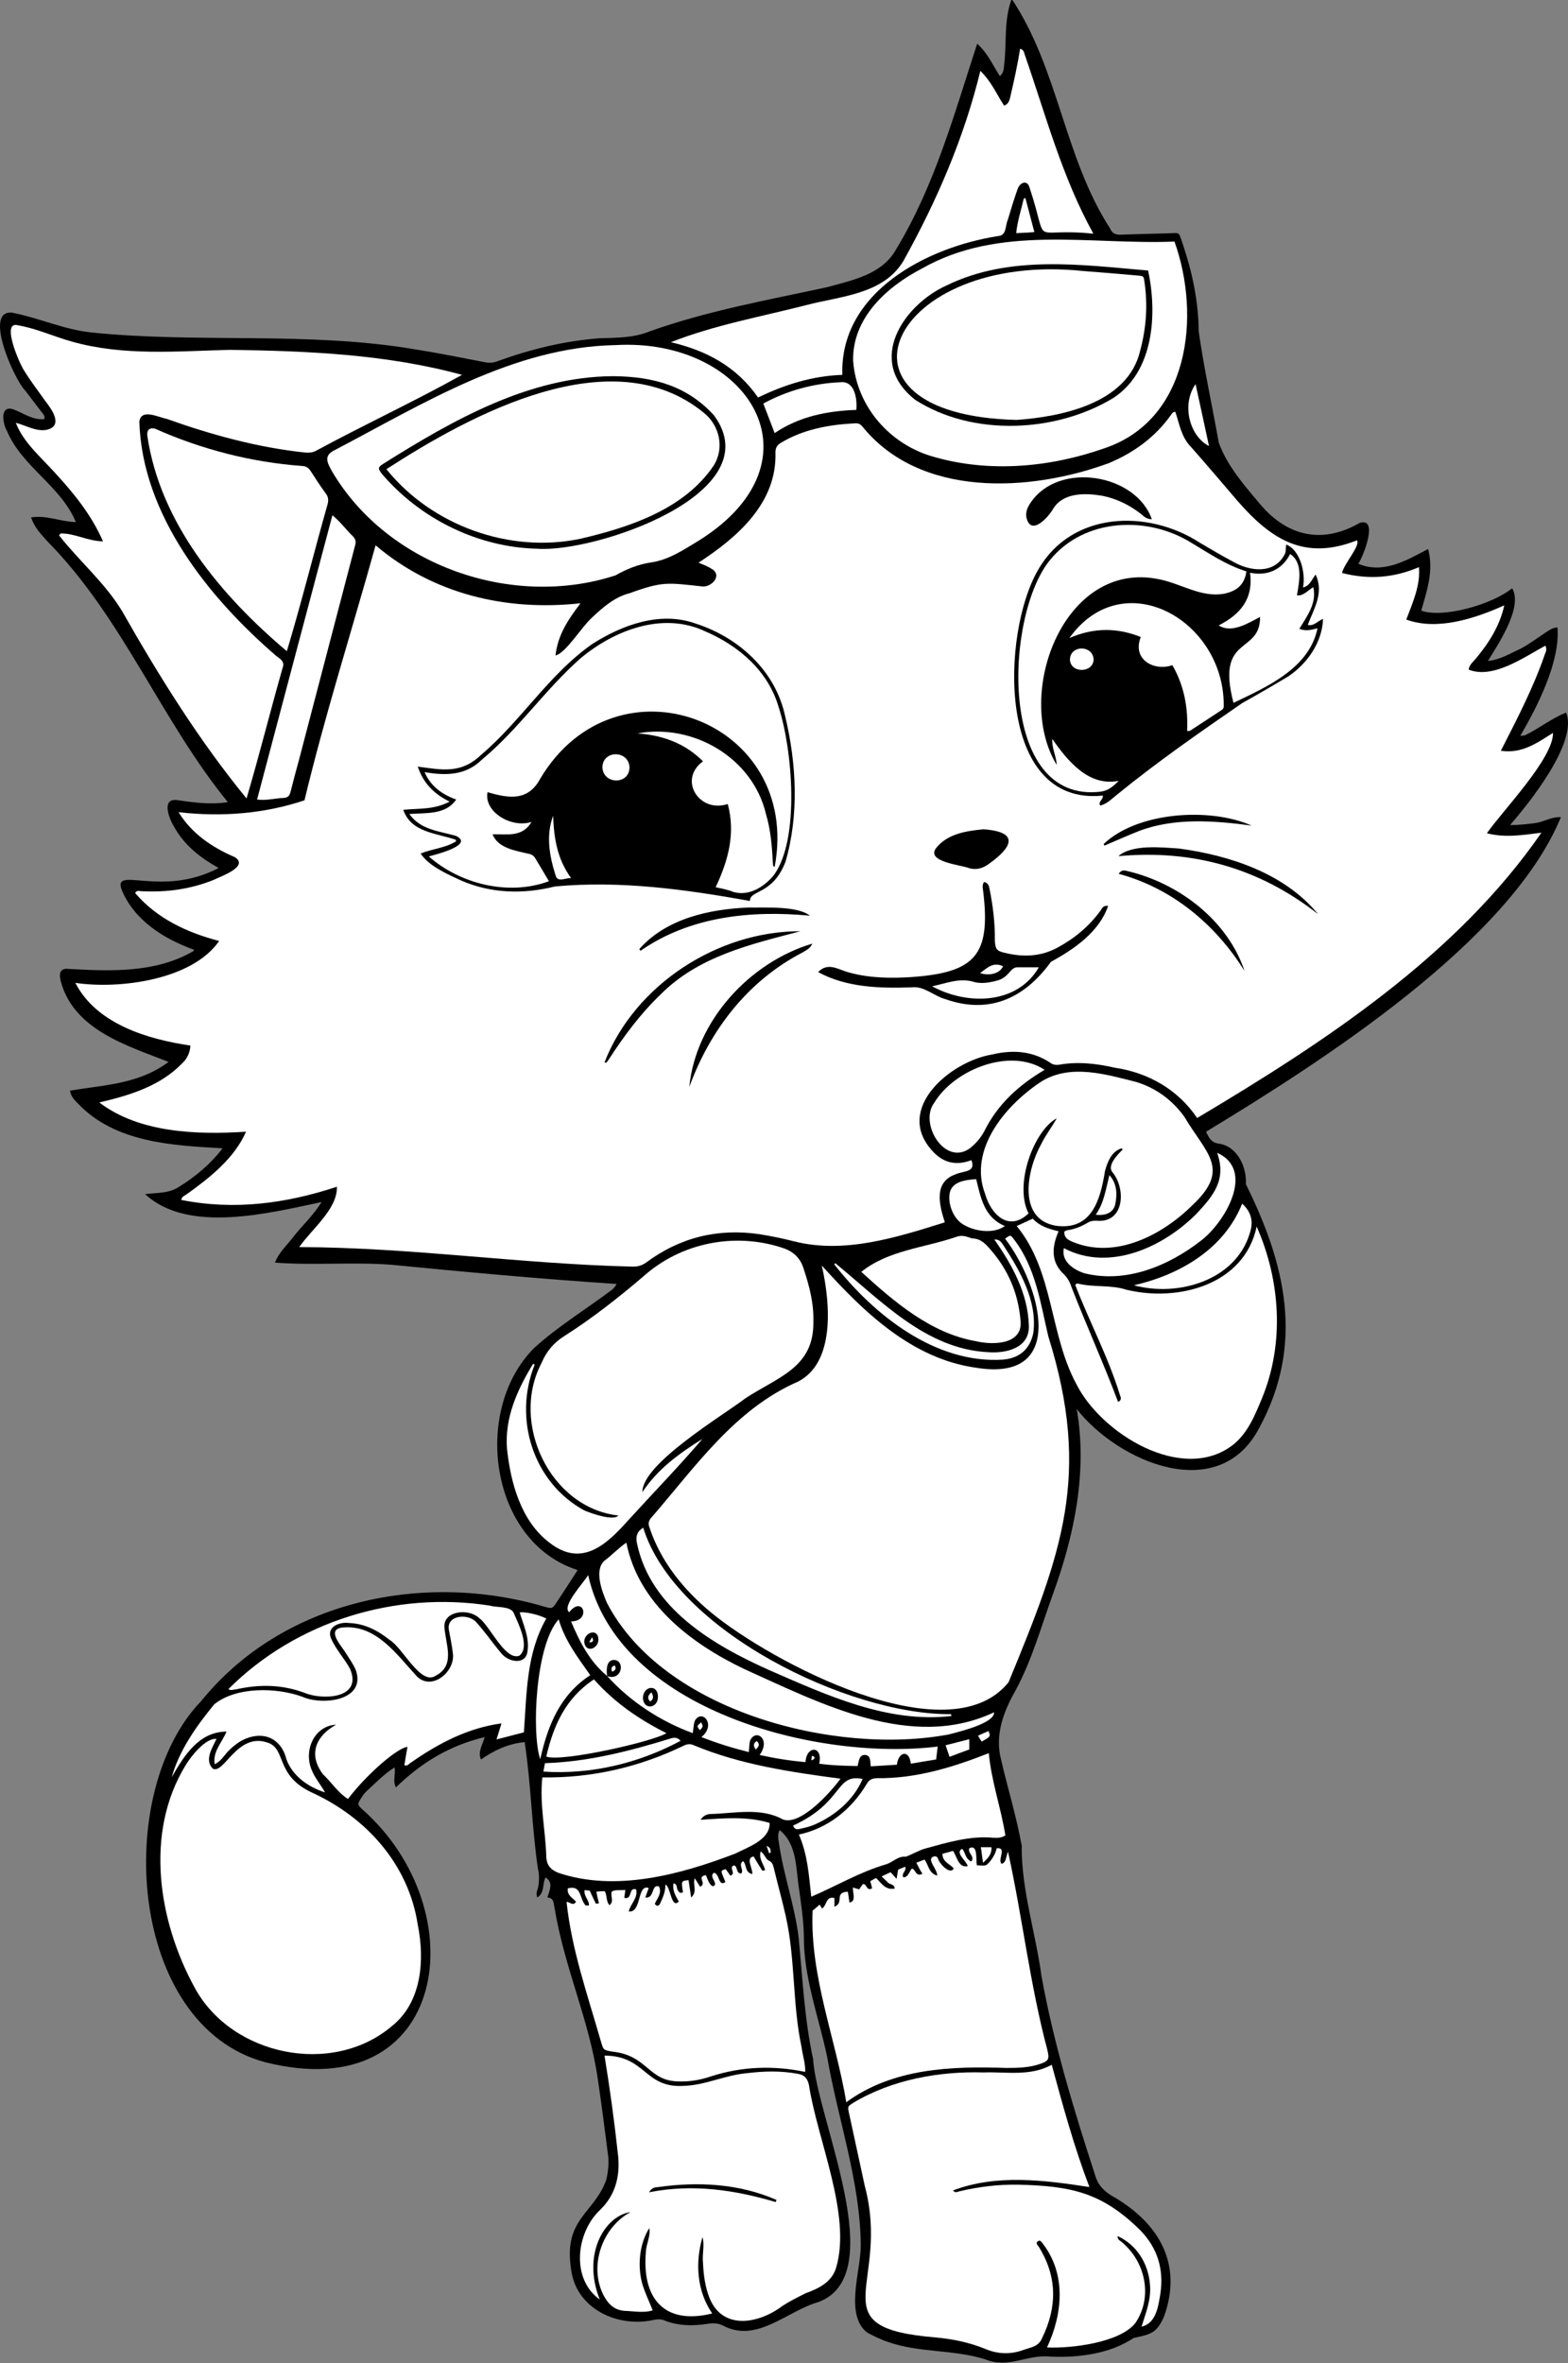 <?xml version="1.0" encoding="utf-8"?>
<!-- Generator: Adobe Illustrator 26.0.0, SVG Export Plug-In . SVG Version: 6.00 Build 0)  -->
<svg version="1.1" id="Capa_1" xmlns="http://www.w3.org/2000/svg" xmlns:xlink="http://www.w3.org/1999/xlink" x="0px" y="0px"
	 viewBox="0 0 595.3 897.1" style="enable-background:new 0 0 595.3 897.1;" xml:space="preserve">
<rect x="0" y="0" width="595.3" height="897.1" fill="#808080" stroke="none"/>
<style type="text/css">
	.st0{fill:#FFFFFF;}
</style>
<g>
	<path d="M73.6,360.5c-11.4-4.1-22.6-11.1-27.4-22.7c-3.5-9.4,15,3.1,36.8-8.3c-7.1-4-13-8.6-17-15.8c-1.9-3.2-5-11.2,1.8-9.9
		c6.2,0.9,12.5,1.7,18.7,0.7c-25.4-31.2-40-70.1-68.4-98.9c-2.6-2.9-5-5.3-6.3-9.2c6.1-0.9,10.9,1.6,17,1.8
		c-5.7-13.8-20.4-20.9-26.2-34.7c-1.5-2.5-2.8-9.6,2.2-8.2c4,1.4,7.6,4.3,12,3.8c0.4-1.3-0.5-2-1.1-2.8c-2-2.7-4.1-5.3-6.1-8
		c-4.1-4-16.2-30.9-4.9-29.6c10.1,2,19.6,6.4,29.9,7.5c40.8,4.2,82.2-0.5,122.9,6.4c8.9,1.4,17.7,3.2,26.6,4.9
		c1.8,0.4,3.4,0.2,5.1-0.5c12.5-4.5,25.2-7.6,38.5-8.6c6.5-0.2,12.8-0.1,18.9-2.6c21.9-7.8,44.8-11.9,67.5-16.8
		c9.7-2.7,20.9-4.8,26.2-14.5c14.6-24.1,22-51.3,30.7-77.9c4,3.6,5.8,7.9,8.6,12.3c1.4-1.2,1.5-2.6,1.6-4c1.1-8.5-0.2-17.1,2.9-25.3
		c17.8,26.6,19.9,60.2,37.4,87.2c0.7,1.7,1.9,2.3,3.7,2.3c5.8-0.2,11.7-0.4,17.5-0.5c5.5-0.1,4.6-1.1,6.4,4.2
		c3.6,10.7,5.9,21.7,6,33c2,14.1,5.1,28.1,7.6,42.2c3.2,8.9,9.9,16.5,15.9,23.6c10.3,12.1,23.6,15,37.6,6.9
		c7.3-2.3,1.4,12.7-0.5,15.5c9.3,4,18.2-1.2,26.5-5.6c2.2,8.4-0.5,15.9-2.6,23.4c7.8,2.9,26.4-2,34.5-8.5c4.2,7.2-5.3,21.2-9.2,27.6
		c4.8-0.5,8.3-2.8,12.5-4.7c3.2-1.7,6.1-3.9,9.1-5.9c1.5-0.9,2.8-2.1,4.8-2.1c1.1,12.9-7.6,30-14.1,41.1c0.9-0.1,1.4,0,1.8-0.2
		c5.4-2.6,10-6.4,15.6-8.6c4.5,11.3-14,34.3-21.3,42.7c3.7,0,6.7-0.4,9.8-0.8c3.1-0.4,5.8-2.4,9.5-2.2
		c-19.5,47.4-91.2,93-134.7,119.4c1,2.2,1.9,4.1,4.7,4.5c7.1,0.9,10.8,8.9,10.4,15.4c15,30.3,22.4,60.6,5.1,92.5
		c-15.3,29.4-53.4,13.1-69.3-7.1c4.1,23.8-0.9,47.8-9,70.1c-4.5,12.4-8,25.2-14.3,36.8c-4.6,8.1-7.9,17-5.4,26.3
		c2.5,10.8,5.8,21.5,7.8,32.5c-0.2,16.5,5.3,33.1,7.5,49.5c4.7,25.9,12.4,51.1,20.5,76c1,3.3,3.1,5.5,6,7.3
		c17.7,10,27.3,25.5,20.1,45.8c-2.8,6.5-5.1,6.9-11.6,8.3c-9,6-20.7,7.5-31.3,7.1c-9-1.1-16,4.7-25.1,1c-12-3.8-25-2.4-36.9-6.6
		c-2.7-0.9-5.3-2.2-7.8-3.5c-8.8-6.7-2.4-23.8-2.5-33.2c-0.2-24.3-8.7-47.8-12.8-71.7c-3.2-15.1-8.9-29.9-8.8-45.6
		c-0.1-6-1-11.8-1.8-17.7c-1.3-7.8-0.6-17.1-7.4-22.6c-0.9,1.7-0.5,3.3-0.3,4.7c1.7,12.2,6,23.8,7.5,36c1.5,15.4,2.2,31,5.5,46.2
		c1.3,22.5,29.8,82.2,1.9,92.3c-11.9,3.4-23.2,15.7-36.1,8.9c-1.8-0.9-3.6-1-5.6-0.7c-5.7,0.9-11.5,0.9-17-1.4
		c-1-0.4-2.4-0.3-3.5-0.1c-13.9,3.2-29.8-4.2-31.6-19.3c-2.9-19.2,8.7-20.8,13.4-33.9c0.7-3.2,1.1-6.4,0.6-9.7
		c-1.2-9.4-2.4-18.8-3.8-28.2c-3.1-22.2-12.8-42.8-16.4-65c-0.5-1.8-0.1-4.1-2.8-4.2c0.9-2.8,2.4-5.8-0.7-7.6
		c-1.3,2.6-0.2,5.7-3.1,7.6c-0.7-1.7,0.1-2.8,0.4-4.3c0.3-2.3,0.4-4.5-0.2-6.8c-2.3-15.8-2.6-32-5-47.9c-6.2,0.6-11.6,3.1-16.6,6.6
		c-1.3-2.9,0.6-5.5,1.4-8.5c-13.3,3.2-23.9,9.6-33.7,19.1c-1.3-2.5,0-4.9-0.5-7.6c-4.2,2.7-7.3,6-10.9,9.3c-0.8,0.8-1.4,1.7-2,2.7
		c-1.2,1.9-1.2,2.2,0.5,3.8c43.8,38.5,32.8,113.7-36.8,96.1c-51.9-14-57.8-102.5-24.1-137.2c30.9-38.1,84.3-49.2,130.2-35.7
		c2.9,0.8,3,0.8,4.6-1.6c2.7-4.1,5.4-8.2,8-12.3c-33.3-10.6-40.2-60.6-16.5-84.3c9-8.2,19.7-14.7,29.4-22c0.7-0.5,1.3-1.2,1.9-2.3
		c-28.6-1.9-57.1-4.5-85.6-7.3c-14.6-1.1-29.5,0.3-44.1-0.8c1.5-4,4.8-6.8,7.3-10.2c3.6-4.5,7.3-7.8,10.4-12.8
		c-19.6,4.1-50.7,12.2-67-3c4.8-0.6,8.9-0.2,12.9-2.8c6.3-3.9,12-8.7,16.5-14.6c-19.1-1.1-41-2.1-55.1-17.2
		c-1.2-1.2-2.5-2.5-2.8-4.7c13.3-2.2,26.2-2.5,37.4-10.9c-15.8-6.2-35.9-12.1-40.9-30.5c-0.7-2.7-0.6-5.2,2.9-4.8
		c16.1,0.9,33.1,1.6,47.5-6.8C73.6,360.9,73.6,360.7,73.6,360.5z"/>
	<path class="st0" d="M28.6,373.1c16.8,2.5,44.4-1.1,54.6-15.9c-12.2-3.2-23.6-8.5-31.9-18.2c0.7-1.2,1.6-0.7,2.3-0.7
		c9.4,0.5,18.5-0.7,27.3-4.2c2.6-1.3,13.8-5.1,8.3-8.7c-8.6-3.7-16.4-8.9-21.4-17.1c16.3,1.9,32.6,0.6,47.8-4.5
		c7.8-32.5,18-64.5,27-96.8c21.8,18.5,49.4,25.1,77.8,22c-4.7,6.2-8.6,11.9-9.5,19.8c3.9-0.8,10.1-11.1,13.8-14.3
		c4.1-3.9,8.7-7.9,14.3-9.3c12.7-4.6,14.4-4,27.5-2.6c3.3,0.5,7.7-3.8,4.1-6.4c-1.8-1.2-3.2-1.7-5.4-2.6
		c14.7-9.6,29.8-22.6,29.2-41.8c0-1.7,0.5-2.7,1.9-3.6c8.5-5.2,18.4-7,28.2-7.5c1.2-0.1,2.1,0.2,2.9,1.2
		c22,27.2,63.6,24.9,93.6,13.9c9.5-4,17.5-9.8,23.5-18.2c0.5-0.7,0.7-1.2,1.7-1.3c1.6,4.7,2.3,9.7,6,13.4
		c5.9,6.7,11.7,13.5,17.5,20.3c13.1,15.1,25.8,22.9,45.5,15.1c1.3,2.1-4.9,8.8-5.7,12.4c10.1,2.6,19.6,1.9,29.2-2.2
		c0.6,7-2.4,13.5-4.8,19.9c11.9,4.3,26-0.4,37.2-5.4c-1.7,7.9-6.1,14.7-11.3,20.8c-0.9,1-2,1.9-2.2,3.6c9.3,3.7,21.1-4.8,29.1-9.1
		c0.7,1.3,0.2,2.3-0.2,3.3c-4.4,12.8-10.6,24.6-16.7,36.6c8,1.2,13.8-3,19.8-6.8c0.2,9.6-19,29.4-25.1,38.1
		c6.9,1.8,13.5,0.7,20.7-0.2c-32.3,46.8-82.5,79.6-130.7,108.3c-7.3-10.8-18.5-17.2-31.3-19.1c-7-1.6-14.1-2.4-21.3-1.1
		c-0.9,0.1-1.9,0-2.6-0.4c-7-4.9-14.7-5.4-22.7-3.5c-15.7,2.6-37.1,20.5-22.8,36.4c4.2,4.8,9.2,5.9,15,3.7c1.8,4.7-2.9,4-5.8,5.3
		c-8.6,2.9-6.5,11.4-4.3,18.3c-18.2,5.7-38.1,12.1-57.3,7.2c-4.3-1.1-8.7-2-13.1-2.7c-15.7-2.3-30.1,1.2-42.9,10.7
		c-1.8,1.3-3.5,1.7-5.6,1.6c-42.2-1-83.9-7.3-126.2-7.4c4.7-6.8,14.6-14.5,14.3-22.9c-19.5,6.4-38.9,9-59.1,5c0.3-1.4,1.3-1.6,2-2.1
		c8.8-6.3,18.2-13.7,22.6-23.8c-18.6,1.2-40.5,0.5-55.7-11.1c11.5-2.7,23.2-6.2,31.6-15c1.8-1.7,2.8-3.9,3-6.6
		C56.1,394.5,36.7,388.8,28.6,373.1z M284.7,342c0-4.3,8.6-2.2,13.5-14.8c5.2-17.8,4.2-37.4-0.1-55.3c-3.7-17.3-17.6-29.9-34-35.2
		c-13.4-4.8-27.9,0.5-39.3,7.8c-16.4,11.5-26.9,29.1-42.1,42c-7.6,7.3-14.7,5.8-24.1,4.5c2.1,6.2,6,10.3,12.1,13.3
		c-6,3.1-11.2,2.5-17.6,3.1c3,8.7,12.6,8.8,20,11.4c0,0.2,0,0.4,0,0.6c-4,2.5-9,2.8-13.4,4.6c3.1,4.8,10.3,7.9,15.5,10.3
		c11.4,4.9,23.5,5.2,35.5,2.2C235.7,334.2,260.1,337.6,284.7,342z M488.3,206.7c-0.2,1.3,0,2.8-0.6,3.8c-4,7.6-13.2,6.4-19.6,2.7
		c-4.3-2.3-8.4-4.7-12.6-7.2c-19.8-12.8-48.6-11.9-61.3,10.2c-14.1,23.9-16.1,90,24.5,85.8c0.2,1.6-1.9,2.2-1,3.8
		c2.8-0.7,4.6-2.8,6.7-4.4c15.1-12.3,31.1-23.4,47.2-34.5c5.9-3.3,11.8-6.7,17.6-10.2c7.2-4.9,12.8-12.9,13.1-21.8
		c-2.2,1-3.6,2.9-5.8,2.3c2.4-6.3,6.2-12.1,3-19.1c-1.6,2-2.2,4.3-4.8,4.9C495.8,217.3,493.5,208.7,488.3,206.7z M310.6,369
		c10.8,5.9,23.5,6.2,35.5,5.8c4.8-0.6,8.4,3.3,12.9,4.5c15.6,5.5,29.3,0.6,40-14.2c8.8-4.8,18.3-11.3,21.7-21.2
		c-1.9-0.3-2.3,0.9-2.9,1.8c-4.3,5.9-9.7,10.4-16.1,13.9c-6.5,3.6-13.3,3.8-20.2,2.1c-3.1-0.7-3.6-1.4-3.8-4.6
		c0.1-6.6-0.7-13.1-2-19.6c-0.2-1.1-0.5-2.4-2.1-2.7c-0.9,1.3-0.4,2.6-0.3,3.8c2.9,24.2-3.3,30.6-27.3,32.3
		c-7.9,0.5-15.8,0.4-23.5-1.7C318.4,368.2,314.5,365,310.6,369z M437.3,197.1c-6.1-17.3-35.4-22.1-46-6.3c-1.2,1.7-2,3.6-1.6,5.7
		c1.7,7.1,8.2,0,10.1-3.3c3.8-6.3,12.2-6.1,18.7-5c5.5,1.1,10.3,3.5,14.7,6.9C434.3,196.1,435.4,197.1,437.3,197.1z M373.4,314.8
		c-6.5,0.6-13.6,1.7-17.9,7c-4.3,5.4,9.5,6.5,12.6,7.8c2.6,0.7,5,0,7.1-1.5C384.3,321.7,387.3,315.8,373.4,314.8z M229.5,403.3
		c0.5,0,0.7,0.1,0.7,0.1c0.4-0.5,0.8-1,1.1-1.5c5.7-8.8,11.9-17.1,19.4-24.3c14.4-14.6,34.2-19.1,53.2-24.1
		C272.7,353.4,241,373.7,229.5,403.3z M424.6,325c28.2-2.6,53.5,4.5,75.8,22c-12.7-15.5-33.5-22.3-52.8-24.9
		C441.1,321.7,429.8,320.4,424.6,325z M308.4,358.2c-23.8,7.1-44.3,29.4-46.7,54.4c7.9-21.6,22.2-40.3,43.1-51.1
		C306,360.7,307.5,360.2,308.4,358.2z M307.5,347.6c-4.8-3.8-17.1-3-23.3-3.1c-14.9,0.6-31.3,4.2-41.5,15.8c0.2,0.2,0.3,0.4,0.5,0.6
		C262.1,347.8,285.2,345.5,307.5,347.6z M472.5,368.6c-6.4-19.2-24.9-33.4-44.7-38c-0.9-0.2-2-0.5-3.1,1.1
		C444.9,337.1,461.5,350.9,472.5,368.6z M419,320.4c0.1,0.2,0.2,0.4,0.3,0.6c4.3-1.8,8.7-3.8,13-5.5c13.6-5.2,28.7-4,42.9-2.1
		C459.5,306.4,431.9,308.1,419,320.4z"/>
	<path class="st0" d="M312,480.4c15.8,17.5,34.1,35.4,58.6,38.8c35.2,5.7,24.3-31.5,11-49c2-1.5,2-1.5,3.3,0.2
		c8.3,10.7,10.1,24.2,13.1,36.9c16.5,52.7,5.1,82.3-15.1,131.3c-22.9,28.3-90.6-8.1-112.7-26.3c-10.5-8.6-19.3-19.4-23.6-32.4
		c-0.5-1.2-0.5-2.4,0.5-3.6c16.8-19.3,31.8-41.4,56-51.9C316.7,517.3,315.5,495.8,312,480.4z"/>
	<path class="st0" d="M23,202.5c5.4-0.1,10.2,2.9,16.1,3c-4.3-9.9-11-18.2-18.3-26.1C15.5,173.5,8.9,168,6,160.5
		c3.9,1,7.5,3.3,11.5,2.7c6.8-1.4,2.2-7.8-0.4-11.1c-2.6-3.7-5.4-7.3-7.8-11.2c-1.7-2.3-9.2-19.4-2.4-17.4c7,1.2,13.6,4.3,20.5,6.2
		c19.5,5.5,39.9,3.6,59.8,3.1c29.5,0.4,59.8,1.7,88.2,9.5c-18.1,10.1-37.1,18.9-55.4,28.8c-1.3,0.7-2.6,0.8-4,0.7
		c-18.1-1.9-35.6-6.7-52.7-12.8c-3.2-0.6-9.8-4.1-10.4,1.1c1.1,35.4,26.3,66.8,52.1,89c1.6,1.1,3.2,2.2,2.3,4.4
		c-4.7,16.5-8.8,33-13.7,49.6c-18.1-22.1-33.2-46.4-47.3-71.2c-6.5-10.7-16.3-19-23.9-28.7C22.7,203,22.8,202.7,23,202.5z"/>
	<path class="st0" d="M399.3,783.8c4.3,15.8,8.5,31.2,14.3,46.4c-17.1-2.6-35.2-5-51.8,1.3c0.9,1.1,1.8,0.5,2.5,0.3
		c7.3-1.7,14.6-2.6,22.1-2.5c20.1,0.5,31.9,2.8,46.7,17.5c6.4,6.7,8.7,14.5,7.5,23.5c-0.8,4.8-1.5,11.6-7.2,12.9
		c1.6-5.3,3.7-10.2,3.2-15.9c-0.6-8.1-5.1-15.2-12.3-18.5c-0.1,1.4,0.9,1.7,1.6,2.3c9,7.5,11.9,20.9,5.1,30.8
		c-6,7.4-24.2,9.6-33.5,9.2c5.9-12.6,7.4-27.6-1.5-39.3c-0.5-0.6-1-1.7-2-1c-1,0.7,0,1.5,0.4,2.1c7,11.3,7,22.8,1.3,34.5
		c-1.4,3.6-4.5,3.6-7.6,4.8c-4.7,1.6-9.4,1.4-13.9-0.5c-6.1-2.5-12.4-3.8-18.9-4.4c-45.3-3.7-16.9-19.7-27-57.6
		c-2-9.2-4-18.5-6-27.7c-0.5-2.4-0.5-2.4,1.7-3.8c14.7-8.8,32.5-12,49.5-11.5C382.1,786.4,391,788.3,399.3,783.8z"/>
	<path class="st0" d="M82.2,660.1c-1.6,3.4-4.7,8-1.4,11.3c4.3,2.2,9.3-13.9,20.8-9.9c7.2,2.3,2.8,12.4,16.7,18.9
		c20.8,9.5,36.8,27.3,40.3,50.2c2.7,13.3,1.6,29.4-9.8,38.5c-22.6,19.2-60.9,11.3-74.9-14.6c-13.8-25.2-19.1-58.7-3.5-84.3
		C72.4,666.8,78.1,659.6,82.2,660.1z"/>
	<path class="st0" d="M243.9,566.4c5.8-8.8,14-14.7,22.8-20.2c-9,10.5-18.7,20.5-28,30.7c-8.2,9.2-17.7,18.4-30.1,8.7
		c-10.8-8.2-14.7-22.6-16.1-35.5c-1-11.8,3.9-22.6,9.9-32.4c0.2,0.1,0.4,0.2,0.6,0.3c-8.2,20.4-0.7,44.6,18.7,55.3
		c2.5,1.1,11.1,4.2,13.1,2c-26-2.9-41.2-35.2-29.2-57.9c1.8-4.3,4.6-7.7,8.6-10.2c10.7-6.8,20.6-14.6,30.2-22.8
		c14.3-12.7,34.6-16.7,52.7-10.7c3.8,1.2,6.6,3.6,7.9,7.6c2.2,6.6,4,13.3,3.8,20.4c0.3,17.5-13.5,21-25.8,29.1
		C274.2,537.5,243.7,555.7,243.9,566.4z"/>
	<path class="st0" d="M239.4,839.7c-10,1.5-18.5,16.2-11.7,33.2c-11-7.8-9-25.3,0-33.9c5.9-5.6,7.7-12.7,7-20.4
		c-1.4-12.9-3.1-25.5-5.2-38.3c15.8,0.1,15.1,12.4,30,11.5c8.2-0.2,15.8-4.1,23.9-4.8c6.5-0.8,12.9-1,19.4,0.2
		c2.5,0.4,3.7,1.6,4.3,4.2c3.2,20.9,16.2,49.2,10.4,69.2c-1.5,5.5-6.5,8.1-11.6,9.9c-3,1.5-6,3-8.8,4.8c-8.8,6.7-22.6,9.5-27.7-2.9
		c-1.7-4.3-2.3-8.8-2.5-13.4c-0.4-3.3,0.7-6.7-0.2-9.8c-2.8,9.7-2.2,20.4,3.7,29c-18.2,4.5-26.7-5.7-25.2-23.3
		c0.1-3.1,1.9-6.1,1.3-9.1c-3.8,6-4.5,14.3-2.7,21c1,3.4,2.6,6.7,4,10.2c-3.3,1.1-7.2,0.3-10.7,0.2c-4-0.3-6.3-2.7-8-6
		C223.5,860.2,228.6,845.5,239.4,839.7z M294.5,835.9c0.1-0.3,0.2-0.5,0.3-0.8c-14.1-6.2-29.7-7-44.8-4.9c-1.1,0.1-2.5,0.1-3.6,2
		C263.1,828.9,278.9,831.3,294.5,835.9z"/>
	<path class="st0" d="M321.3,798c-4.1-24.4-13.8-47.7-12.8-72.7c0.8-0.7,1.7-1.4,2.7-2.3c0.2,0.4,0.6,0.9,0.9,1.5
		c1.9-1.3,1.4-4.8,4.7-4c0,1,0,2,0,3.3c3.9-1.5-0.3-5.5,5.1-5.7c0.2,1.3,0.4,2.6,0.6,4.1c2.7-0.4,1.2-3.7,1.3-5.7
		c1,0.3,1.6,0.5,2.4,0.7c0.5-0.7,0.9-1.4,1.4-2c1.6-0.2,1.3,2.9,3.5,1.6c-0.2-0.8-0.4-1.7-0.7-2.7c0.7-0.4,1.4-0.8,2.2-1.2
		c2,1.9,3.5,4.7,7.1,4c-0.2-1.7-1.7-1.5-2.5-2.2c-0.7-0.7-1.4-1.4-2.5-2.4c1.4-0.7,2.4-1.1,3.4-1.6c0.8,0.8,1.3,1.5,2.3,2.5
		c0.2-1.4,0.4-2.3,0.6-3.5c0.8-0.3,1.7-0.7,2.7-1.1c0.4,2-1.5,2.3-0.8,4c1.9,0.2,2.3-2.2,3.3-3.3c1.5,0.3,1.4,3.3,4,2
		c-1-1.6-1.4-2.4-2.3-4.2c1.2-0.5,2.1-0.8,3.1-1.2c1.6,2.1,1.5,5.1,4.8,6.1c0.2-2.3-4.1-6.2-1.5-7.2c0.8-0.3,1.5-0.1,1.8,0.7
		c0.4,1.7,4.5,6.4,6,3.8c-1.4-1.8-4.3-2.4-4.3-5.6c1.3-0.3,2.6-0.7,4-1.1c1.6,2.2,2,6.5,5.6,5.8c-0.4-2-5-5.1-2.1-6.6
		c1.3,1.5,1.2,4,3.5,4.8c1.4-2-1.5-3.1-0.8-5c3.4-1.7,2.4,4.4,2.9,6.5c1.3-0.1,2.9,0.4,3.8-0.3c1.7-1.5,3.2-3.9,3.7-6.2
		c4-0.4,0.3,4.1,1.8,5.9c1.9-0.4,1.6-2.5,2.5-4.6c5.5,25,8.3,50.3,14.9,75.1c0.9,3.7,0.6,4.4-3.1,5.6c-4,1.3-8.2,1.4-12.4,1.4
		C361.3,784.3,339.1,785,321.3,798z"/>
	<path class="st0" d="M229.6,717.9c1,1.8,0.4,3.8,1.8,5.3c1.9-1.5,0.2-3.4,0.9-5.2c1.5-0.8,3.2-0.3,5.1-0.6c-0.1,1.2-0.3,2.1-0.4,3
		c3.3,0.9,1.4-4.1,4.5-3.2c0.8,3.3-2.1,5.4-2.8,8.4c5,0.6,3.1-10.6,7.6-8.9c-0.4,1.1-0.8,2.1-1.3,3.6c3.7,0.4,2.1-5.2,5.2-4.2
		c1.2,2.6-0.7,4.5-1.6,6.6c0.7,1.1,1.5,0.8,1.9,0.1c1.1-2.4,2.2-4.6,2.1-7.4c2,0.5,2.2,9.5,5.1,6.4c-1.2-2.1-2.5-4.2-2-6.9
		c1.5,0.3,1.1,1.6,1.5,2.4c0.5,0.9,0.9,1.6,2.1,1c-0.7-4.3-0.7-4.3,2.1-4.6c0.3,2,0.6,4,1,6.6c2.6-2.4,0.4-5,1.4-7.3
		c0.7,1.2,1.4,2.2,2,3.2c2.8-1.2-1.6-3.8,2.2-4.4c0.6,1.4,1,3,2.2,4c0.9,0.6,1.5-0.4,1.2-1.1c-0.4-1.4-1.8-2.5-0.4-3.8
		c2.3,0.3,1.7,5.5,4.4,3.5c-0.4-1-0.9-2.1-1.3-3.2c-0.3-1.1-0.3-1.1,1.4-1.7c0.6,0.8,1.2,1.7,1.8,2.5c2.4-0.8-0.9-3.2,1.4-3.9
		c1.5,0.5,0.6,3,2.7,3.1c1.2-1.3-1.3-3.4,0.7-4.7c1.5,1.3,0.5,4.2,3.5,4.9c0.3-2.1-2.7-6.1,0.5-6.7c1.1,1.9,2.2,3.6,3.3,5.4
		c0.1,0.1,0.6-0.1,1.1-0.2c-0.6-2.4-2.5-4.2-1.7-7.1c1.4,0.9,1.7,2.6,2.9,3.4c1.8,0.7,1.9,2.3,2.3,3.8c1.4,5.8,3,11.5,4.3,17.3
		c3.7,16.4,2.5,33.3,6,49.7c0.4,3.2,1.5,6.2,1.4,9.5c-11.9-2.5-24.1-2.1-35.8,1.7c-4.1,1.4-8.3,2.1-12.6,1.9
		c-11.3-0.3-11.5-9.9-24.8-11.3c-3.5-0.6-3.4-0.6-4.4-4c-5-17.4-11.1-34.8-13-52.8c1.2-0.2,2.4,1.8,3.6-0.1
		c-1.3-1.5-3.6-2.5-3.1-5.1c5.2-1.2,4.2,3.3,6.6,6.4c0.2,0.2,0.9,0.1,1.4,0.1c0.1-2.1-1.9-3.2-1.7-5.8c0.9,0.1,1.6,0.1,2,0.2
		c0.8,1.8,1.5,3.3,2.3,4.9c0.1,0.1,0.6,0,1.2-0.1c-0.4-1.5-0.7-2.9-1-4.4C227.7,717.9,228.6,717.9,229.6,717.9z"/>
	<path class="st0" d="M233.7,131c50.1-2.9,79.9,43.8,31.8,74.1c-5.8,3.5-11.5,7.4-18.3,8.4c-4.8,0.7-9.3,2.5-13.5,4.9
		c-39.1,12.8-86.5-3.6-107.6-39.4c-1.9-3.4-3.4-6.1,1.1-8.2C160.6,153.3,194.9,131.7,233.7,131z M232.7,142.8
		c-31.9,0.2-60.8,16.7-87.1,33.2c-2.2,1.4-2.2,1.8-0.6,3.9c14.6,17.1,36.5,27.9,59,28.4c21.7,1.6,88.9-20.9,67.1-50.6
		C261.1,146.7,248.4,142.9,232.7,142.8z"/>
	<path class="st0" d="M386,465.4c2-0.9,3.9-1.8,6.1-2.8c2.5,2.8,6,3.9,9.8,4.8c-2.6,5.9-3,11.7,2,16.3c1.4,1.4,2.3,3,2.9,4.9
		c5.7,14.6,12.2,29,17.7,43.6c1.5-0.8,1-1.8,0.7-2.6c-4.4-14.4-11.6-27.8-17-41.9c0.5-0.3,0.7-0.5,0.8-0.5
		c6.2,1.6,12.6,0.4,18.7,2.4c19.6,4.7,44.7-1.8,49.4-24c9,20.4,10.6,44.2,2.1,65c-2.7,6.5-5.4,13.3-11,17.8
		c-19.2,15-50.3-4.3-59.6-23.1C398.4,506.4,400.1,482.6,386,465.4z"/>
	<path class="st0" d="M401.2,424.5c-8.7,4.7-16.3,25.2-10.7,36.1c-7.5,7.2-14.3,0.4-16.5-7.4c-6.5-17,8-34,21.6-42.8
		c11-6.6,24.2-2.6,35.7,0.3c7.6,2.3,13.8,6.9,18.4,13.3c8.1,13.8,17.7,19.6,3.2,33.3c-11.5,11.5-29.4,20.9-45.7,14.1
		c-1.6-0.7-3.3-1.5-3.1-3.9c0.3-0.2,0.7-0.5,1.1-0.5c2.9-0.4,5.5-1.5,8-3c0.9-0.5,2.1-0.7,3.2-0.6c10.7,0.9,11.1-12.5,5.8-18.6
		c-1.8-2.6,2.2-6.6,4-8.4c-0.1-0.2-0.2-0.3-0.3-0.5c-3.8,1-5.5,5.2-6.4,8.7c-1.8,11.3-5.2,22.5-18.6,20.7c-14.8-2.5-11-21.4-5.6-31
		C397,430.8,399.4,427.8,401.2,424.5z"/>
	<path class="st0" d="M445.9,91.7c10.1,28.2,5.7,67.7-26.7,78.5c-20.5,7.2-43.4,9.3-64.4,3.3c-16.7-4.5-29.6-19-30.9-36.5
		c-0.4-16.2,12.7-28.1,26-35C379.5,85.1,413.6,93,445.9,91.7z M435.9,102.7c-25.5-2.2-52.6-6-76.4,5.6c-16.2,7.2-31.1,28.6-12,43.5
		c21.8,14,53.5,12.5,75.3-0.8C438.1,140.9,439.4,119.2,435.9,102.7z"/>
	<path class="st0" d="M81.5,669.7c-0.8-4.9,2.8-8.2,4.5-12.4c-10.5,0.1-16,9-20.8,17.3c2.9-10.3,9.4-19.4,16.1-27.6
		c8.3-6.8,23.7-6.5,33.5-2.9c7.6,3.4,24.3,1.5,20.3-10.1c-1.1-2.6-2.9-5-4.4-7.4c-1.8-2.6-6.6-8.2-0.6-8.8
		c12.8-1.2,20.6,10.4,28.3,18.7c5.9,5.5,14.7-2.3,13.5-9.1c-0.3-2.9-1-5.9-1.5-8.8c-0.9-5.7,7.7-6.2,10.5-2.7
		c1.4,1.5,2.6,3.1,3.9,4.7c1.9,2.4,3.7,4.9,5.7,7.2c2.7,3.2,9.3,4.4,9.8-1.2c0.7-5.1-1.6-9.8-3-14.5c1.8-0.4,7.3,0.8,10.1,2.3
		c-7.6,13.3-7.4,28.2-8.5,43.2c-3.1,0.8-6.5,1.7-10.4,2.7c0.6-2,1.2-3.8,1.9-6.1c-12.7,1.7-24,7.6-34.4,14.9c-0.9,0.5-1.2,1.4-2.5,1
		c0.4-2.4,0.8-4.7,1.2-7c-4.1,0.5-15.8,10.8-22.6,19.8c-3.8-2.4-6.3-6.4-9.5-9.4c-6-8-2.1-14.9,5-18.8c-8.2,0.4-12.4,9.6-9.3,17.1
		c1.2,3.1,3.5,5.7,5.1,8.6c-6.3-2-12.4-6.2-14.7-12.7c-1.5-6.1-6.3-9.9-12.8-8.5c-3.9,0.8-6.9,3.1-9.6,5.9
		C84.9,666.7,83.8,668.6,81.5,669.7z"/>
	<path class="st0" d="M372.2,26.9c4.2,4.1,6.2,8.9,9,13.2c1.8-0.6,2.1-2.2,2.4-3.5c1.4-6,2.7-11.9,3.7-18.1c1.4,0.4,1.5,1.5,1.8,2.4
		c8,23,14.1,46.3,26,67.8c-25-2.5-16.4,6.1-24.2-17.4c-0.8-3.1-3.5-2.2-4.5,0.3c-1.4,3.9-2.6,7.9-3.8,11.9c-1,2.2-0.4,5.9-3.6,6.1
		c-27.1,4.2-60.2,21.3-59.2,52.7c-11.3,0.4-21.7,3.6-32,8.6c-8.1-11.7-19.5-17.8-33.1-21c16.5-6.5,34.3-9.7,51.5-14.1
		c12.9-3.4,29-4,36.7-16.6C355.6,76.4,366,52.4,372.2,26.9z"/>
	<path class="st0" d="M319.1,675.2c-3.6,5-15.4,18.2-22,15.4c-8.4-4.6-18.3-2.2-27.4-2c-1.4,0.1-2.7,0.6-3.7,2.2
		c9-0.6,17.7-1.4,26.2,1.2c0.2,6.4-8.3,9.2-13,11.6c-20.8,8-45.5,14.7-67.3,7.3c-2.9-1.2-4.4-2.9-4.5-6.2c-0.3-10-2.6-20-1.5-30
		c18.8,0.3,36.9-3.9,53.8-12.1c1.3-0.6,2.4-0.7,3.7-0.1C281.1,669.9,300.3,672.7,319.1,675.2z"/>
	<path class="st0" d="M108.9,247.2c-25-21.1-48.2-48.7-53-82c-0.1-2.1,0.9-2.9,2.9-2.5c17.7,7.9,36.7,12.8,56.1,14.2
		c1.5,0.1,2.3,0.8,3.1,2c1.8,2.8,3.6,5.6,5.6,8.3c1,1.3,1.2,2.5,0.8,4.1C119.1,210,114.5,228.6,108.9,247.2z"/>
	<path class="st0" d="M303.3,696.4c11.2-2.4,20.1-9.7,25.8-19.3c0.9-1.6,2.1-2,3.8-2.1c14.8,0.2,28.8-4.1,42.5-9.5
		c1,10.7,4.6,20.7,6.3,31.2c-1.4,1-3,1-4.7,0.9c-8.7-0.8-17.3,1.8-25.7,4.1c-2.5,0.7-4.9,2.2-7.4,3.1c-3-0.3-4.9,2.1-7.5,2.9
		c-10,2.9-18.8,8.2-28.4,12.3C307.1,711.8,306.6,703.9,303.3,696.4z"/>
	<path class="st0" d="M237.8,585.6c4.6,23.1,24.4,38.2,44.6,47.9c28.9,13,63.6,31.3,95,16.5c0.3,4.2-13.8,7.5-17.2,8.4
		c-43,8.1-108.4-8.7-129.8-50c-1.8-4.2-4.9-12.2-1-15.9C232.4,590.3,234.7,587.7,237.8,585.6z"/>
	<path class="st0" d="M327,482.8c10.2-8.2,23.8-9.1,35.8-13.2c2.4-0.9,3.9-0.3,6.2,0.5c3.3,0,5.2,2.1,7.1,4.3
		c6.6,7.6,10.4,16.4,11.3,26.4c1.4,9.7-10.3,9.9-17,8.3C353.3,506.1,339.4,494.1,327,482.8z"/>
	<path class="st0" d="M86.7,641.2c25.8-25.8,63.4-37.3,99.3-31.7c2.6,0.8,7.7,0.1,9,2.7c1.7,4,6.4,12.9,2.2,16.3
		c-5.4,2.1-11.2-11.4-15.3-14.3c-3.9-3.7-13.1-2.8-13.2,3c0.3,6.7,4.5,14.9-3.3,18.9c-5.7,3.9-12.5-10.7-17.5-13.6
		c-4.5-3.6-9.5-6.2-15.4-6.4c-3.7-0.5-8.7,1.5-6.8,5.9c1.8,4.1,5.1,7.6,7.2,11.5c4.9,11.5-10.7,11.9-17.3,9.1
		c-8.6-3.2-17.2-3.3-26-1.3C88.5,641.3,87.8,641.9,86.7,641.2z"/>
	<path class="st0" d="M230.5,636.2c-6.6-5.4-10.4-12.9-13.7-20.7c7.8-0.1,4.6-10.2-0.7-3.5c-3-2.3,5.6-11.3,7.2-14.1
		c11.3,51.3,86.9,70.7,132.7,65.1c-0.2,1.6-0.4,3.1-0.6,4.9c-3,0.5-6.2,1-9.6,1.6c-0.6-5.5-4.7-4.6-5.3,0.4
		c-3.2,0.2-6.4,0.4-9.9,0.6c-0.3-1.8,0.1-3.9-1.9-4.3c-2.5-0.3-2.6,2.2-3.1,4.2c-4.8-0.1-9.6-0.2-14.6-0.9c1.6-6.6-4.7-7.3-5.2-0.6
		c-5.8-0.5-11.5-1.4-17.4-2.7c4.4-6.1-1.5-10.1-3.6-5.5c-0.4,1.3-0.3,2.7-0.5,4.4c-6-1.5-11.9-3.3-18-5.7c5.8-4.7,0.2-10.9-2.5-6.2
		c-0.5,1.4-0.5,3-0.8,4.7C250.7,653.4,239.1,645.8,230.5,636.2c5.2,2,6.9-4.9,3.3-6C230.3,629.5,230.1,633.6,230.5,636.2z
		 M249.8,644.1c0-5-5.7-4.1-5.7,0.5C244.3,649.2,249.8,648.6,249.8,644.1z M227.2,622.2c-0.3-4.4-5.5-2.4-5.4,1.1
		C222.3,627.7,227.3,625.9,227.2,622.2z"/>
	<path class="st0" d="M97.6,303.5c9.5-36,19-71.7,28.6-107.9c3.1,2.5,5,5.3,7.8,8c1.1,1.1,1.2,2.2,0.8,3.5
		c-7.1,27.1-14.2,54.3-21.3,81.4c-1.1,4-2.2,8.1-3.2,12.1c-0.4,1.5-1,2.2-2.6,2.3C104.2,303,101.2,304,97.6,303.5z"/>
	<path class="st0" d="M396.6,406.1c-9.8,5.8-17.8,13-22.9,23.3c-1.4,2.6-3.2,4.7-5.5,6.5c-9.5,6.9-19.4-9.5-13.5-17.3
		C362.3,406,383.5,397.5,396.6,406.1z"/>
	<path class="st0" d="M225.5,637.5c7.8,8.8,17.1,15.2,27.5,20.4c-4.9,3.2-39.9,11.1-45.6,8.9C210.1,655.1,214.7,644.6,225.5,637.5z"
		/>
	<path class="st0" d="M403.9,473.8c17.2,9.1,37.6-0.3,50.2-12.9c6.7-7.1,11.6-13.1,8-23.3c14.8,6.7,2.7,26.7-6.2,33.4
		c-12.3,9.6-28.6,16.3-44.3,12.3C407.6,482,402.8,478.8,403.9,473.8z"/>
	<path class="st0" d="M244.2,579.9c12,39.1,78.1,71.2,116.9,70.8c0,0.2,0,0.4,0.1,0.7c-24.2,2.8-47.3-7.9-68.9-17.3
		c-21.5-9.6-45.4-23.5-50.5-48.4C241.3,583.3,241.8,581.4,244.2,579.9z"/>
	<path class="st0" d="M212.1,614.7c2.4,8.2,7.3,14.5,12,21.2c-11.5,7.5-16.1,19-19,31.9C201.8,658.1,203.2,624.5,212.1,614.7z"/>
	<path class="st0" d="M471.6,456.9c3.6,3.3,4.3,7,2.9,11.2c-5.4,18.1-27.4,24.3-44,19.8C447.9,483.9,464.7,474.2,471.6,456.9z"/>
	<path class="st0" d="M294.1,164.4c-1.5-4-2.9-7.5-4.3-11.2c8.9-4.9,19.1-7.7,29.3-8.1c5.4-0.6,6.4,6.3,6,10.5
		C314.1,156,303.6,158,294.1,164.4z"/>
	<path class="st0" d="M317.1,479.5c17.3,14.1,34.4,32.7,58.2,33.8c6.9,0.5,15.8-1.7,15.3-10.3c-0.4-12.1-6.3-22.8-13.1-32.5
		c1.9,0,2.4,0.7,3.3,2c6.4,9.8,13.1,21.3,11.5,33.5c-1.2,6-5.1,9.5-11.3,10.1c-25.8,1.8-49.3-17-64.3-36.2
		C316.8,479.9,317,479.7,317.1,479.5z"/>
	<path class="st0" d="M381.5,465.4c-4.2,3.1-11.6,2.1-16-0.7c-3.6-2.2-5.8-7.9-4.9-12c1-4.2,5.9-4.8,10-5.1
		C372.4,454.7,373.6,462.1,381.5,465.4z"/>
	<path class="st0" d="M206.3,672.5c0.3-1.4,0.4-2.3,0.6-3.2c16.4-0.5,32.2-4.6,47.8-9.4c1.4-0.4,2.5-0.4,3.7,0.9
		C242.6,669.3,224.5,673.7,206.3,672.5z"/>
	<path class="st0" d="M301.1,693c19.4-8.9,15.9-19.9,26.4-17.7c-3.4,8-10.6,14.1-18.7,17.5c-1.7,0.7-3.6,1.1-5.3,1.5
		C302.5,694.5,301.6,694.4,301.1,693z"/>
	<path class="st0" d="M453.9,145.8c1.8,8.1,3.4,15.7,5.1,23.5C451.9,165.8,448.3,153.9,453.9,145.8z"/>
	<path class="st0" d="M416,461.1c3.2-4.5,3.8-9.7,5.2-15c2.9,3.2,3,7.2,2.2,11.1C422.7,460.2,419.9,461.6,416,461.1z"/>
	<path class="st0" d="M392.7,88.1c-2.4,0.2-4.5,0.3-6.9,0.4c0.5-4.7,1.9-8.9,2.9-13.2c0.2,0,0.4,0,0.6-0.1
		C390.4,79.4,391.5,83.5,392.7,88.1z"/>
	<path class="st0" d="M360.5,666.9c-0.6-1.8-1-3-1.5-4.4c2.9-0.7,5.8-1.5,9-2.3c0,1.3,0,2.4,0,3.9
		C365.7,664.9,363.2,665.9,360.5,666.9z"/>
	<path class="st0" d="M376.4,701.2c0.2,2.7-1.3,4.2-3.2,5.9c-0.3-2.1-0.5-3.9-0.8-5.9C373.8,701.2,375,701.2,376.4,701.2z"/>
	<path class="st0" d="M372.7,661.1c-0.5-0.7-0.8-1.3-1.4-2.2c1.4-0.7,2.7-1.2,4-1.8C376.1,659.2,376.1,659.2,372.7,661.1z"/>
	<path class="st0" d="M286.9,664.1c-1-1.4-0.9-2.4,0.4-3.2C288.5,662,288.3,662.9,286.9,664.1z"/>
	<path class="st0" d="M265.7,656.8c-1.2-1.6-1.2-1.6,0.5-3C267,655.4,267,655.4,265.7,656.8z"/>
	<path class="st0" d="M292,703.5c-0.3-0.8-0.5-1.6-1-2.8c1.8,0.7,1.5,1.7,1.6,2.5C292.4,703.3,292.2,703.4,292,703.5z"/>
	<path class="st0" d="M308,668.2c0.1-0.5,0.2-1.1,0.2-1.6C309.7,666.5,309.5,668,308,668.2z"/>
	<path class="st0" d="M271.7,336.8c4.8-10.2,7.6-20.4,4.6-31.6c-10.8,3.6-19-9.2-9.4-16.2c-6.9-6.9-15.3-9.9-24.9-10.6
		c21.2-3.9,43.8,9.3,48.8,30.6c1.8,6,2.3,12.2,2.6,18.4c0.2,0.7-0.2,1.3,0.7,1.7c10.5-55.6-60-82.2-89-33.5
		c-4.6,8.6-11.9,7.5-20,5.1c-1.5,7.5,9.1,13.8,16.7,11.3c-3.5,5.9-9.1,4.6-14.8,4.7c2,5.2,8.6,6.2,13.3,7.3c1.2,0.2,2.1,0.6,2.8,1.6
		c1.7,2.8,3.4,5.7,5.3,8.9c-15.2,5.7-33.7,1.1-45.6-9.4c2.7-0.7,17.4-4.4,10.3-7.8c-6.6-1.9-13.3-2.2-17.7-8.3
		c6.4-0.5,13.8,0.4,17.8-5.5c-5.3-1.9-9.7-5-12-10.4c8.1,1.4,15.6,1.3,21.7-4.7c13.9-11.5,24-26.6,37.5-38.5
		c12.8-10.7,31.2-17.8,47.2-10.3c12.9,5.5,24.2,15.2,28.1,29.1c5.1,15.7,8.1,49.8-1.9,63.5c-3.6,4.4-9.4,8.1-15.3,6.4
		C276.3,337.7,274,337.3,271.7,336.8z"/>
	<path class="st0" d="M239,291.4c-0.2,6.6-10,6.4-10.3-0.1C228.8,284.6,238.8,284.7,239,291.4z"/>
	<path class="st0" d="M210,309.7c0.3,8.4,1.5,16.3,6.8,23.6c-2.4,0-5.2,1.8-5.9-1.1C208.6,325,207.2,317,210,309.7z"/>
	<path class="st0" d="M473.2,216.9c-0.7,5.3-4,7.6-8.6,8.5c-8.6,1.5-16.3-3.9-24.5-5.5c-36.1-7.6-55.3,43.5-38.9,70.5
		c-0.2-3.6-1.9-6.3-1.7-9.9c5.8,8.3,13.8,18.2,25.2,15.9c-1.9,2-3.9,3.7-6.7,4.1c-39.5,4.9-36.6-67.4-19.2-88.1
		c13-15.8,37-16.7,53.6-6.3C459.1,210.1,465.5,214.5,473.2,216.9z"/>
	<path class="st0" d="M493.3,238.7c2.5,1,4.5,0.4,6.9-0.2c-3.1,15.1-18.9,22.1-31.9,28.3c-6.8-26,10.2-18.2,10.1-32.6
		c-4.5,2.3-10.8,6.4-15.7,3.2c8.2-4.2,13.2-10,11.9-20c6.4,1.4,12.2-1.1,15.2-7.1c5,3.3,3.5,10.3,2.6,15.7c2.4,0.3,4-1.8,6.2-3.1
		C500,228.9,496.3,233.8,493.3,238.7z"/>
	<path class="st0" d="M406,242.2c20.3-28.4,58.5-7,58.6,25.3c0.1,0.9-0.1,1.6-0.9,2.1c-4,2.6-7.9,5.2-11.9,7.8
		c-0.2,0.1-0.5,0.1-1.1,0.1c0.4-8.8-1.1-17.2-5.6-25c-6.8,2.4-15.4-2-12-10.7C424.3,238.3,415.5,238.1,406,242.2z"/>
	<path class="st0" d="M415.2,250.3c-0.1,5.3-9,5.4-9-0.1C406.6,244.7,414.9,244.9,415.2,250.3z"/>
	<path class="st0" d="M394.4,367.2c-8.3,14.3-27.4,14.4-40.5,7.2c5.3-1.1,10.3-3.3,15.7-1.7c2.7,0.8,5.5,0.4,8.3-0.3
		c5.5-1.1,5.4-5.5,8.7-5.2C389,367.2,391.5,367.2,394.4,367.2z"/>
	<path class="st0" d="M372.1,369.4c2.7-2,5-4.4,8.7-2.6C379.7,369.4,375.9,370.6,372.1,369.4z"/>
	<path class="st0" d="M146.7,178.1c32-20.7,85.5-49.9,120.4-21.5c6.1,4.8,8.1,13.5,3.8,20.2c-11.1,16.5-32,23.4-50.5,27.7
		C193.5,210.2,163.9,199.5,146.7,178.1z"/>
	<path class="st0" d="M386,159.4c-77-1.8-47.9-64.3,25.5-56.5c6.9,0.5,13.7,1.1,20.5,1.7c2.2,0.2,2.2,0.2,2.5,2.4
		c1.3,8.8,0.7,17.4-1.6,26C428.3,153.2,402.8,158.2,386,159.4z"/>
	<path class="st0" d="M247.3,642.4c0.9,1.6,0.9,2.6-0.5,3.5C245.7,644.6,245.9,643.7,247.3,642.4z"/>
	<path class="st0" d="M233.4,632.2c0.7,1.3,0.2,1.9-1,2.4C231.9,633.3,232.1,632.6,233.4,632.2z"/>
	<path class="st0" d="M223.7,623.4c0.3-0.5,0.6-1.1,1.1-1.9C225.5,622.9,225.2,623.5,223.7,623.4z"/>
</g>
</svg>

